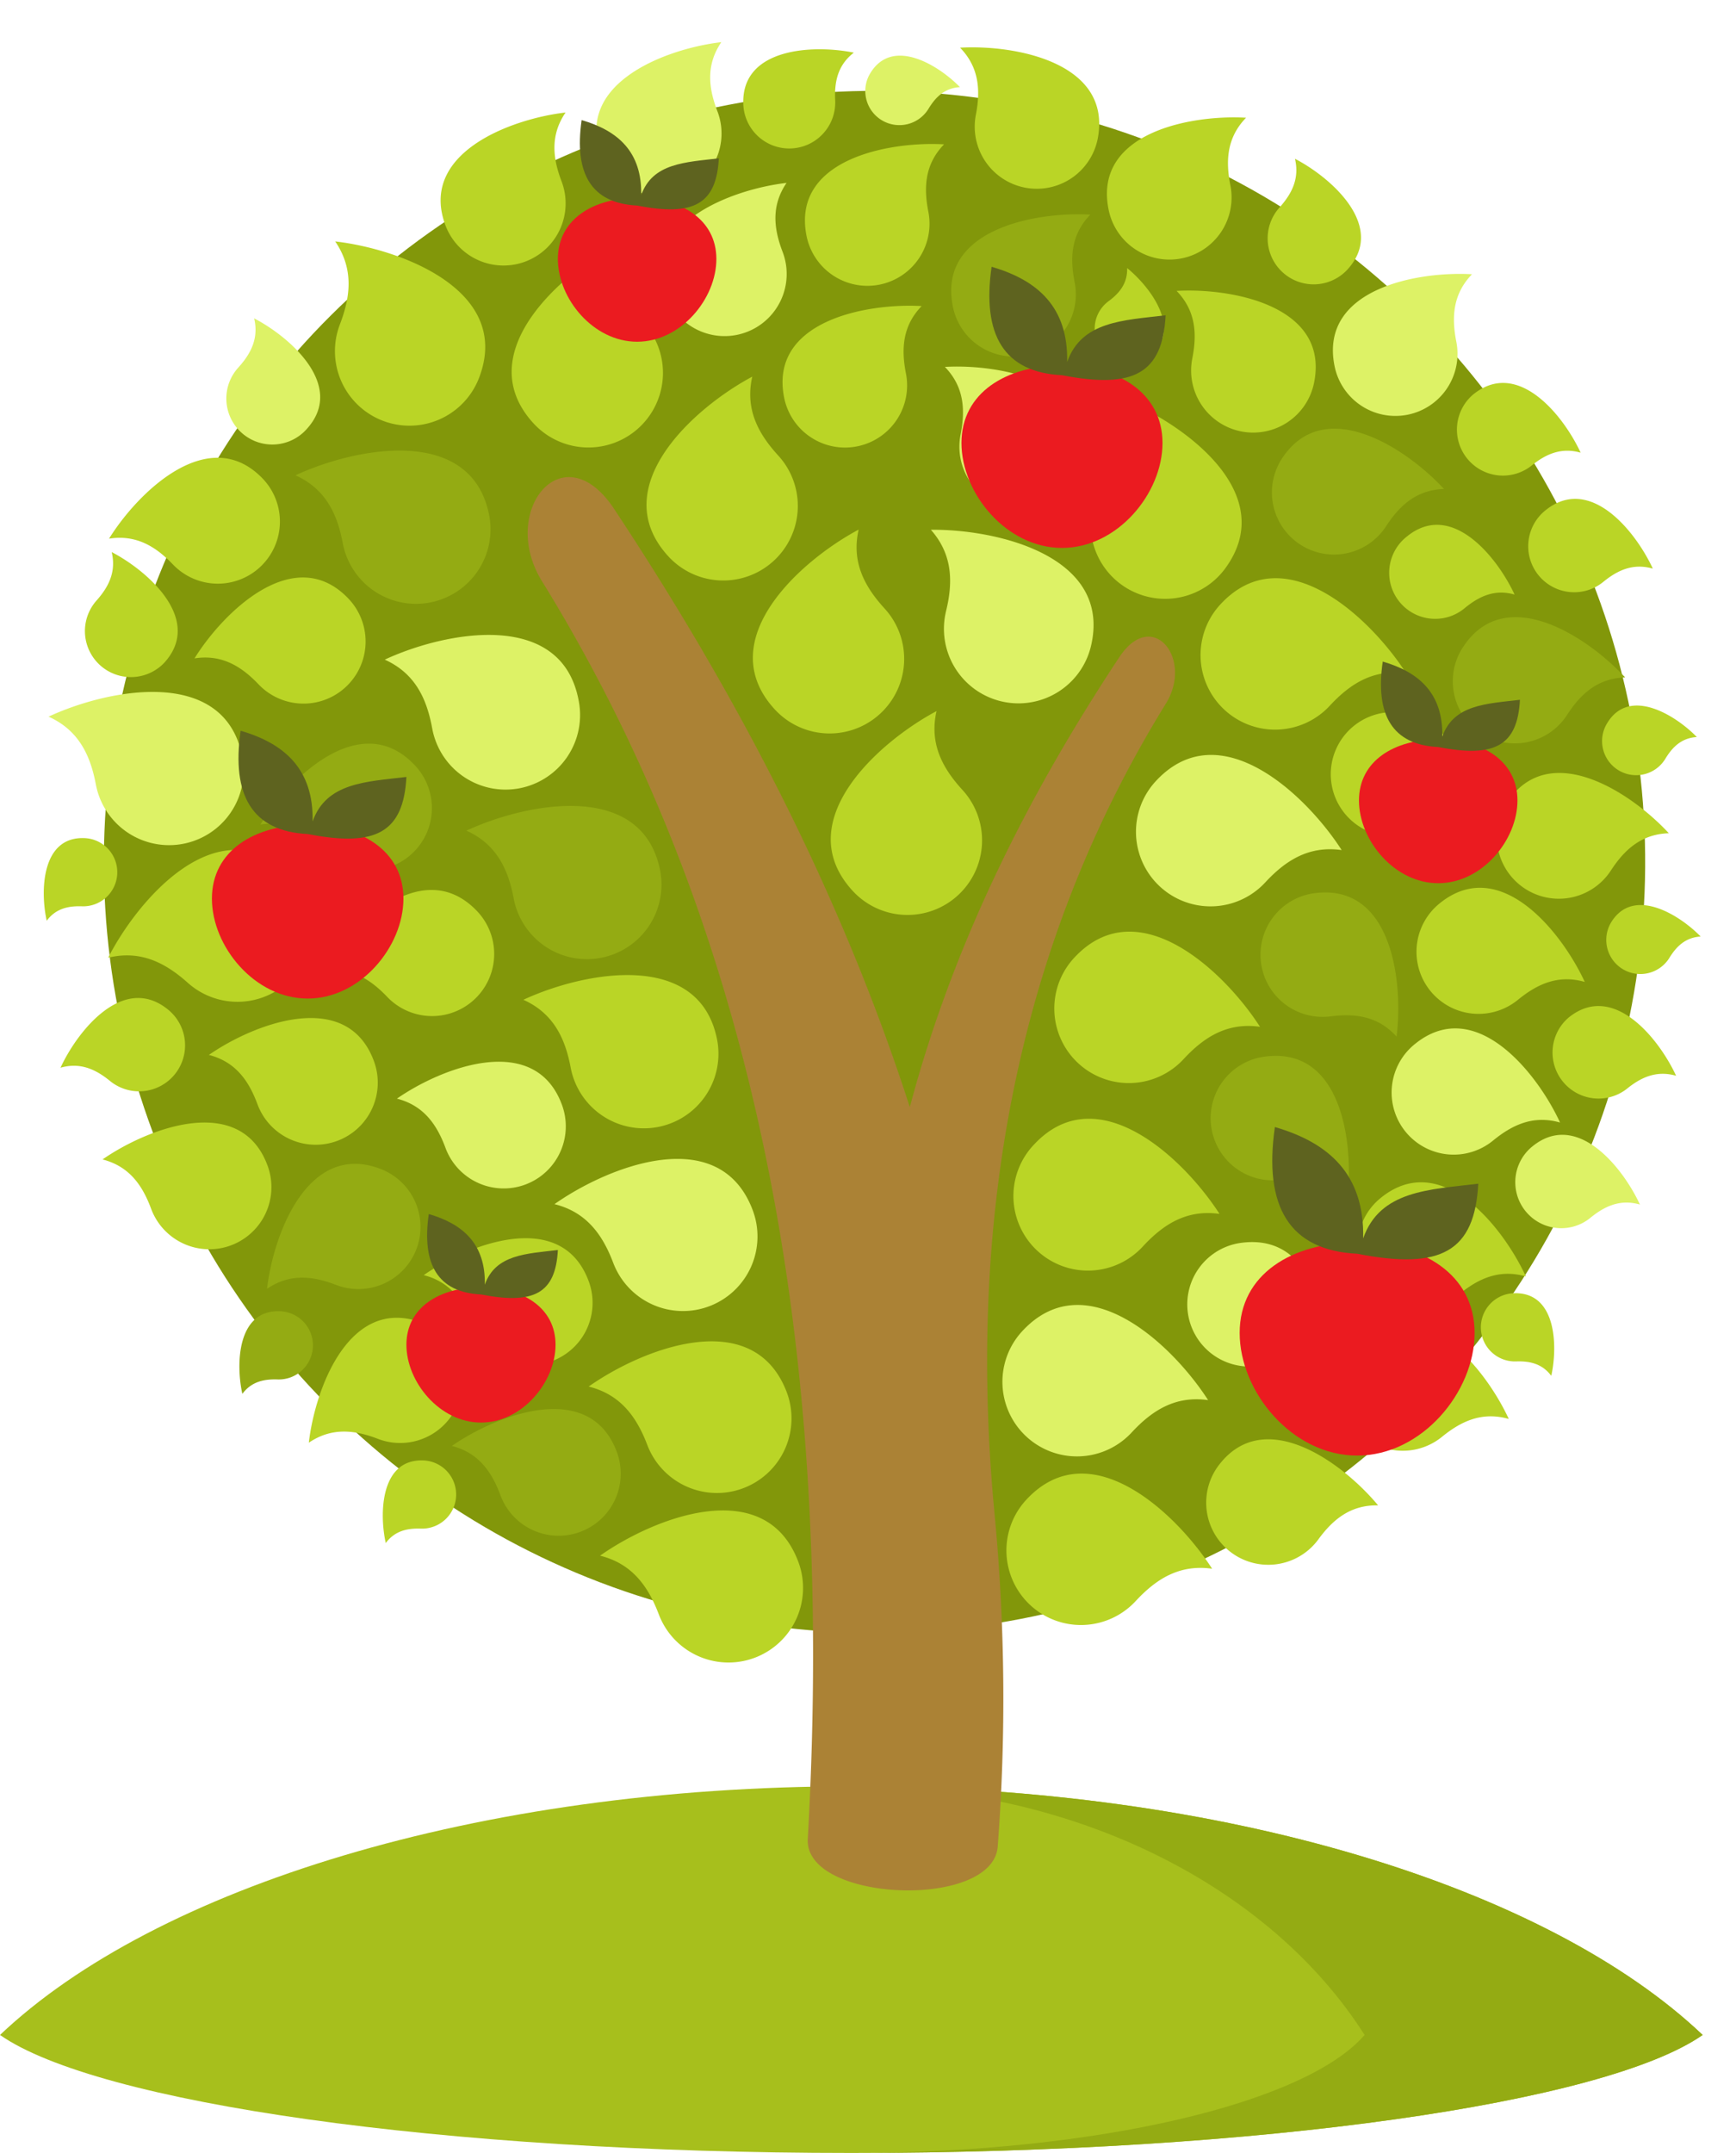 <svg xmlns="http://www.w3.org/2000/svg" width="426.366" height="528.512" viewBox="0 0 426.366 528.512">
  <g id="그룹_643" data-name="그룹 643" transform="translate(-1239.819 -82.722)">
    <g id="그룹_15" data-name="그룹 15" transform="translate(1134.025 56.663)">
      <circle id="타원_1" data-name="타원 1" cx="189.273" cy="189.273" r="189.273" transform="translate(108.996 73.685) rotate(-7.228)" fill="#82970a"/>
      <path id="패스_26" data-name="패스 26" d="M314.884,410.236c91.671,0,170.972,24.868,209.087,61.03-23.817,16.651-108.4,28.966-209.087,28.966s-185.27-12.315-209.09-28.966C143.911,435.1,223.213,410.236,314.884,410.236Z" transform="translate(0 54.34)" fill="#a7bf1c" fill-rule="evenodd"/>
      <path id="패스_27" data-name="패스 27" d="M288.974,410.236c91.671,0,170.972,24.868,209.088,61.03-23.817,16.651-108.4,28.966-209.088,28.966,60.707,0,111.7-12.315,126.057-28.966C392.051,435.1,344.242,410.236,288.974,410.236Z" transform="translate(25.91 54.34)" fill="#94ab13" fill-rule="evenodd"/>
      <path id="패스_28" data-name="패스 28" d="M288.126,462.985c7.045-124.847-14.35-226.35-65.3-308.8-10.6-17.157,5.163-36.7,17.724-17.727,30.07,45.421,55.56,93.989,72.639,146.87,10.708-40.287,29.126-76.728,51.467-110.474,8.089-12.225,18.248.368,11.418,11.419C343.245,237.39,326.338,303.021,334,383.206a476.958,476.958,0,0,1,.774,81.645C333.611,480.367,287.25,478.521,288.126,462.985Z" transform="translate(16.059 14.514)" fill="#ab8235" fill-rule="evenodd"/>
      <path id="패스_29" data-name="패스 29" d="M316.9,198.355a18.307,18.307,0,1,1-27,24.734c-15.566-16.988,6.384-36.519,20.625-44.1C308.713,186.972,311.984,192.986,316.9,198.355Z" transform="translate(25.284 21.631)" fill="#bad526" fill-rule="evenodd"/>
      <path id="패스_30" data-name="패스 30" d="M300.138,159.328a18.306,18.306,0,1,1-27,24.733c-15.565-16.989,6.384-36.518,20.625-44.1C291.957,147.946,295.228,153.959,300.138,159.328Z" transform="translate(22.914 16.11)" fill="#bad526" fill-rule="evenodd"/>
      <path id="패스_31" data-name="패스 31" d="M277.255,126.431a18.307,18.307,0,1,1-27,24.732c-15.566-16.988,6.385-36.518,20.622-44.1C269.07,115.046,272.342,121.062,277.255,126.431Z" transform="translate(19.677 11.457)" fill="#bad526" fill-rule="evenodd"/>
      <path id="패스_32" data-name="패스 32" d="M248.238,97.823a18.306,18.306,0,1,1-27,24.733c-15.566-16.987,6.385-36.517,20.624-44.1C240.055,86.44,243.329,92.454,248.238,97.823Z" transform="translate(15.573 7.411)" fill="#bad526" fill-rule="evenodd"/>
      <path id="패스_33" data-name="패스 33" d="M230.043,258.574a18.307,18.307,0,0,0,36-6.669c-4.2-22.657-33.007-16.884-47.632-10.079C225.877,245.188,228.711,251.419,230.043,258.574Z" transform="translate(15.929 29.66)" fill="#bad526" fill-rule="evenodd"/>
      <path id="패스_34" data-name="패스 34" d="M217.783,222.2a18.307,18.307,0,0,0,36-6.668c-4.2-22.657-33.007-16.884-47.634-10.079C213.617,208.817,216.451,215.048,217.783,222.2Z" transform="translate(14.195 24.516)" fill="#94ab13" fill-rule="evenodd"/>
      <path id="패스_35" data-name="패스 35" d="M181,145.782a18.307,18.307,0,0,0,36-6.668c-4.2-22.655-33.006-16.884-47.631-10.08C176.838,132.4,179.671,138.629,181,145.782Z" transform="translate(8.993 13.707)" fill="#94ab13" fill-rule="evenodd"/>
      <path id="패스_36" data-name="패스 36" d="M179.083,98.337a18.306,18.306,0,1,0,34.173,13.143c8.27-21.506-19.3-31.652-35.329-33.5C182.533,84.75,181.688,91.543,179.083,98.337Z" transform="translate(10.194 7.344)" fill="#bad526" fill-rule="evenodd"/>
      <path id="패스_37" data-name="패스 37" d="M230.328,67.209a15.249,15.249,0,0,1-28.465,10.946c-6.89-17.913,16.078-26.363,29.426-27.9C227.453,55.893,228.157,61.55,230.328,67.209Z" transform="translate(13.41 3.422)" fill="#bad526" fill-rule="evenodd"/>
      <path id="패스_38" data-name="패스 38" d="M344.011,131.79a18.307,18.307,0,0,0,29.455,21.748c13.687-18.536-10.2-35.642-25.157-41.682C350.947,119.608,348.331,125.931,344.011,131.79Z" transform="translate(33.189 12.135)" fill="#bad526" fill-rule="evenodd"/>
      <path id="패스_39" data-name="패스 39" d="M395.857,181.712a18.307,18.307,0,0,1-26.871-24.872c15.653-16.908,36.922,3.362,45.651,16.928C406.528,172.622,400.8,176.377,395.857,181.712Z" transform="translate(36.538 17.589)" fill="#bad526" fill-rule="evenodd"/>
      <path id="패스_40" data-name="패스 40" d="M364.39,257.723a18.307,18.307,0,1,1-26.87-24.872c15.651-16.908,36.919,3.362,45.646,16.928C375.063,248.632,369.337,252.386,364.39,257.723Z" transform="translate(32.087 28.34)" fill="#bad526" fill-rule="evenodd"/>
      <path id="패스_41" data-name="패스 41" d="M355.674,297.962a18.307,18.307,0,1,1-26.867-24.873c15.653-16.908,36.92,3.363,45.647,16.929C366.349,288.872,360.621,292.626,355.674,297.962Z" transform="translate(30.855 34.032)" fill="#bad526" fill-rule="evenodd"/>
      <path id="패스_42" data-name="패스 42" d="M354.086,374.274a18.307,18.307,0,1,1-26.87-24.872c15.653-16.909,36.92,3.362,45.647,16.928C364.758,365.182,359.03,368.939,354.086,374.274Z" transform="translate(30.63 44.826)" fill="#bad526" fill-rule="evenodd"/>
      <path id="패스_43" data-name="패스 43" d="M394.19,248.413a15.248,15.248,0,0,1-3.858-30.252c19.037-2.43,21.78,21.889,20.1,35.222C405.868,248.313,400.2,247.65,394.19,248.413Z" transform="translate(38.362 27.148)" fill="#94ab13" fill-rule="evenodd"/>
      <path id="패스_44" data-name="패스 44" d="M409.311,209.59a15.248,15.248,0,0,1-3.859-30.252c19.037-2.43,21.783,21.891,20.1,35.219C420.988,209.492,415.324,208.827,409.311,209.59Z" transform="translate(40.501 21.656)" fill="#bad526" fill-rule="evenodd"/>
      <path id="패스_45" data-name="패스 45" d="M383.567,283.558a15.25,15.25,0,1,1-3.859-30.254c19.035-2.429,21.781,21.889,20.1,35.222C395.242,283.461,389.577,282.8,383.567,283.558Z" transform="translate(36.859 32.118)" fill="#94ab13" fill-rule="evenodd"/>
      <path id="패스_46" data-name="패스 46" d="M392.821,360.263a15.247,15.247,0,0,1-24.7-17.878c11.251-15.549,30.867-.914,39.443,9.433C400.739,351.677,396.38,355.355,392.821,360.263Z" transform="translate(36.695 43.783)" fill="#bad526" fill-rule="evenodd"/>
      <path id="패스_47" data-name="패스 47" d="M419.147,338.475a15.249,15.249,0,0,1-19.293-23.62c14.863-12.142,30.069,7.038,35.7,19.236C429,332.207,423.846,334.646,419.147,338.475Z" transform="translate(40.801 40.3)" fill="#bad526" fill-rule="evenodd"/>
      <path id="패스_48" data-name="패스 48" d="M422.824,307.825a15.249,15.249,0,1,1-19.293-23.62c14.865-12.142,30.069,7.039,35.7,19.236C432.679,301.557,427.522,304,422.824,307.825Z" transform="translate(41.321 35.965)" fill="#bad526" fill-rule="evenodd"/>
      <path id="패스_49" data-name="패스 49" d="M433.092,320.926a8.376,8.376,0,0,1-.572-16.743c10.532-.362,10.8,13.08,9.2,20.282C439.484,321.467,436.421,320.814,433.092,320.926Z" transform="translate(45.069 39.338)" fill="#bad526" fill-rule="evenodd"/>
      <path id="패스_50" data-name="패스 50" d="M435.494,244.484a15.249,15.249,0,1,1-19.293-23.62c14.862-12.14,30.068,7.036,35.7,19.236C445.346,238.218,440.189,240.653,435.494,244.484Z" transform="translate(43.113 27.006)" fill="#bad526" fill-rule="evenodd"/>
      <path id="패스_51" data-name="패스 51" d="M455.846,216.305a15.25,15.25,0,0,1-25.616-16.553c10.417-16.119,30.776-2.541,39.883,7.338C463.3,207.314,459.138,211.217,455.846,216.305Z" transform="translate(45.544 23.513)" fill="#bad526" fill-rule="evenodd"/>
      <path id="패스_52" data-name="패스 52" d="M446.446,182.8a15.249,15.249,0,0,1-25.616-16.552c10.417-16.121,30.776-2.541,39.884,7.338C453.9,173.8,449.738,177.707,446.446,182.8Z" transform="translate(44.215 18.773)" fill="#94ab13" fill-rule="evenodd"/>
      <path id="패스_53" data-name="패스 53" d="M407.474,142.266a15.248,15.248,0,0,1-25.613-16.551c10.413-16.121,30.773-2.541,39.88,7.337C414.926,133.276,410.769,137.178,407.474,142.266Z" transform="translate(38.702 13.041)" fill="#94ab13" fill-rule="evenodd"/>
      <path id="패스_54" data-name="패스 54" d="M362.825,105.172a15.248,15.248,0,1,0,29.922,5.888c3.706-18.83-20.37-23.207-33.788-22.428C363.709,93.528,363.988,99.224,362.825,105.172Z" transform="translate(35.809 8.838)" fill="#bad526" fill-rule="evenodd"/>
      <path id="패스_55" data-name="패스 55" d="M423.318,159.3a11.3,11.3,0,1,1-14.292-17.5c11.012-8.992,22.272,5.212,26.446,14.247C430.616,154.656,426.8,156.463,423.318,159.3Z" transform="translate(42.303 15.966)" fill="#bad526" fill-rule="evenodd"/>
      <path id="패스_56" data-name="패스 56" d="M437.536,128.787a11.3,11.3,0,0,1-14.29-17.5c11.009-8.992,22.271,5.212,26.443,14.249C444.833,124.144,441.016,125.949,437.536,128.787Z" transform="translate(44.315 11.65)" fill="#bad526" fill-rule="evenodd"/>
      <path id="패스_57" data-name="패스 57" d="M453.065,153.716a11.295,11.295,0,1,1-14.291-17.495c11.012-8.992,22.272,5.211,26.445,14.246C460.363,149.072,456.543,150.878,453.065,153.716Z" transform="translate(46.511 15.176)" fill="#bad526" fill-rule="evenodd"/>
      <path id="패스_58" data-name="패스 58" d="M458.075,262.788a11.3,11.3,0,0,1-14.292-17.495c11.013-8.992,22.273,5.211,26.445,14.245C465.373,258.145,461.555,259.952,458.075,262.788Z" transform="translate(47.22 30.603)" fill="#bad526" fill-rule="evenodd"/>
      <path id="패스_59" data-name="패스 59" d="M466.9,233.7a8.377,8.377,0,0,1-14.31-8.711c5.482-9,16.861-1.848,22.009,3.443C470.859,228.658,468.635,230.862,466.9,233.7Z" transform="translate(48.88 27.531)" fill="#bad526" fill-rule="evenodd"/>
      <path id="패스_60" data-name="패스 60" d="M466.085,190.794a8.376,8.376,0,1,1-14.309-8.709c5.481-9,16.86-1.849,22,3.441C470.042,185.749,467.82,187.952,466.085,190.794Z" transform="translate(48.764 21.462)" fill="#bad526" fill-rule="evenodd"/>
      <path id="패스_61" data-name="패스 61" d="M381.445,72.187a11.295,11.295,0,0,0,16.805,15.1c9.5-10.574-4.159-22.491-12.991-27.083C386.423,65.116,384.443,68.845,381.445,72.187Z" transform="translate(38.581 4.829)" fill="#bad526" fill-rule="evenodd"/>
      <path id="패스_62" data-name="패스 62" d="M304.478,108.434a15.248,15.248,0,1,1-29.923,5.886c-3.705-18.83,20.371-23.2,33.788-22.426C303.594,96.79,303.314,102.486,304.478,108.434Z" transform="translate(23.816 9.3)" fill="#bad526" fill-rule="evenodd"/>
      <path id="패스_63" data-name="패스 63" d="M309.3,73.649a15.249,15.249,0,0,1-29.925,5.888c-3.705-18.829,20.375-23.2,33.788-22.426C308.418,62.006,308.135,67.7,309.3,73.649Z" transform="translate(24.498 4.38)" fill="#bad526" fill-rule="evenodd"/>
      <path id="패스_64" data-name="패스 64" d="M288.3,49.2a11.295,11.295,0,0,1-22.56,1.157c-.726-14.2,17.389-14.863,27.14-12.875C288.882,40.567,288.075,44.711,288.3,49.2Z" transform="translate(22.62 1.499)" fill="#bad526" fill-rule="evenodd"/>
      <path id="패스_65" data-name="패스 65" d="M340.769,88.77a15.25,15.25,0,1,1-29.926,5.886c-3.7-18.83,20.374-23.2,33.788-22.426C339.884,77.127,339.6,82.822,340.769,88.77Z" transform="translate(28.949 6.519)" fill="#94ab13" fill-rule="evenodd"/>
      <path id="패스_66" data-name="패스 66" d="M344.74,91.847a8.375,8.375,0,0,0,9.94,13.482c8.485-6.256.353-16.957-5.373-21.617C349.416,87.457,347.419,89.869,344.74,91.847Z" transform="translate(33.316 8.155)" fill="#bad526" fill-rule="evenodd"/>
      <path id="패스_67" data-name="패스 67" d="M374.277,67.928a15.248,15.248,0,1,1-29.922,5.886c-3.706-18.829,20.37-23.206,33.788-22.425C373.394,56.285,373.114,61.98,374.277,67.928Z" transform="translate(33.689 3.571)" fill="#bad526" fill-rule="evenodd"/>
      <path id="패스_68" data-name="패스 68" d="M316.236,52.863a15.25,15.25,0,0,0,29.926,5.886c3.7-18.83-20.375-23.2-33.789-22.427C317.123,41.219,317.4,46.915,316.236,52.863Z" transform="translate(29.219 1.44)" fill="#bad526" fill-rule="evenodd"/>
      <path id="패스_69" data-name="패스 69" d="M246.885,340.041a18.308,18.308,0,0,0,34.239-12.976c-8.167-21.542-35.487-10.733-48.668-1.431C240.4,327.611,244.3,333.238,246.885,340.041Z" transform="translate(17.916 40.802)" fill="#bad526" fill-rule="evenodd"/>
      <path id="패스_70" data-name="패스 70" d="M249.337,376.412a18.307,18.307,0,1,0,34.238-12.977c-8.166-21.544-35.486-10.733-48.667-1.43C242.854,363.981,246.752,369.612,249.337,376.412Z" transform="translate(18.262 45.947)" fill="#bad526" fill-rule="evenodd"/>
      <path id="패스_71" data-name="패스 71" d="M214.946,350.242a15.248,15.248,0,1,0,28.6-10.587c-6.661-18-29.487-9.173-40.525-1.507C209.626,339.847,212.836,344.56,214.946,350.242Z" transform="translate(13.752 42.862)" fill="#94ab13" fill-rule="evenodd"/>
      <path id="패스_72" data-name="패스 72" d="M208.889,313.506a15.248,15.248,0,1,0,28.6-10.59c-6.661-18-29.487-9.168-40.525-1.5C203.569,303.11,206.779,307.821,208.889,313.506Z" transform="translate(12.895 37.666)" fill="#bad526" fill-rule="evenodd"/>
      <path id="패스_73" data-name="패스 73" d="M191.051,243.693a15.249,15.249,0,0,0,22.068-21.051c-13.249-13.888-30.708,3.262-37.808,14.67C182.049,236.256,186.865,239.312,191.051,243.693Z" transform="translate(9.833 27.072)" fill="#bad526" fill-rule="evenodd"/>
      <path id="패스_74" data-name="패스 74" d="M177.566,212.225a15.248,15.248,0,1,0,22.065-21.049c-13.246-13.887-30.707,3.261-37.806,14.669C168.562,204.789,173.378,207.844,177.566,212.225Z" transform="translate(7.925 22.621)" fill="#94ab13" fill-rule="evenodd"/>
      <path id="패스_75" data-name="패스 75" d="M163.384,176.493a15.248,15.248,0,1,0,22.066-21.051c-13.248-13.887-30.708,3.262-37.807,14.67C154.38,169.057,159.2,172.112,163.384,176.493Z" transform="translate(5.919 17.567)" fill="#bad526" fill-rule="evenodd"/>
      <path id="패스_76" data-name="패스 76" d="M144.994,150.747a15.25,15.25,0,0,0,22.068-21.053c-13.248-13.886-30.707,3.262-37.808,14.672C135.992,143.31,140.808,146.364,144.994,150.747Z" transform="translate(3.318 13.925)" fill="#bad526" fill-rule="evenodd"/>
      <path id="패스_77" data-name="패스 77" d="M127.877,217.447a18.307,18.307,0,0,0,36-6.668c-4.2-22.655-33.007-16.885-47.632-10.079,7.465,3.362,10.3,9.593,11.63,16.747ZM415.058,241.4a18.307,18.307,0,1,1-26.871-24.872c15.653-16.908,36.923,3.362,45.647,16.928-8.105-1.145-13.83,2.61-18.777,7.944Zm-78.409-66.523a18.307,18.307,0,0,0,35.556,8.735c5.5-22.377-23.135-28.97-39.263-28.786,5.421,6.136,5.437,12.983,3.707,20.051Zm3.6-43.489a15.248,15.248,0,1,0,29.922,5.886c3.705-18.83-20.375-23.2-33.788-22.426,4.751,4.9,5.029,10.591,3.866,16.54ZM296.535,86.63a15.249,15.249,0,0,1-28.466,10.945c-6.889-17.913,16.08-26.364,29.425-27.9-3.832,5.639-3.13,11.3-.959,16.957ZM210.442,203.452a18.307,18.307,0,1,0,36-6.667c-4.2-22.655-33.006-16.885-47.634-10.079,7.466,3.363,10.3,9.594,11.631,16.746Zm3.285,103.111a15.248,15.248,0,1,0,28.6-10.586c-6.664-18-29.488-9.171-40.525-1.507,6.606,1.7,9.816,6.411,11.926,12.092Zm41.2,28.22c-2.584-6.8-6.482-12.434-14.429-14.411,13.181-9.3,40.5-20.112,48.665,1.43a18.307,18.307,0,1,1-34.236,12.98Zm127.328,41.641a18.307,18.307,0,0,1-26.871-24.872c15.653-16.909,36.923,3.359,45.647,16.928-8.105-1.148-13.83,2.608-18.777,7.944Zm30.882-16.32c6.013-.763,11.677-.1,16.24,4.968,1.684-13.33-1.062-37.649-20.1-35.22a15.249,15.249,0,1,0,3.857,30.253Zm57.928-55.381a15.248,15.248,0,1,1-19.294-23.616c14.864-12.143,30.069,7.036,35.7,19.234-6.556-1.882-11.71.556-16.408,4.382Zm23.864,18.994c3.48-2.838,7.3-4.641,12.153-3.247-4.172-9.035-15.432-23.24-26.442-14.246a11.294,11.294,0,1,0,14.289,17.494ZM461.984,108.637a15.248,15.248,0,1,1-29.922,5.888c-3.705-18.83,20.37-23.206,33.784-22.426-4.746,4.9-5.026,10.591-3.863,16.538Zm-129.6-57.2a8.376,8.376,0,1,1-14.31-8.709c5.481-9,16.86-1.849,22.008,3.44-3.743.224-5.965,2.427-7.7,5.269Zm-51.874.648c-2.17-5.658-2.874-11.317.963-16.956-13.349,1.539-36.316,9.99-29.428,27.9a15.248,15.248,0,0,0,28.464-10.948ZM162.926,114.917a11.294,11.294,0,1,0,16.8,15.094c9.5-10.574-4.162-22.491-12.991-27.083C167.9,107.845,165.922,111.574,162.926,114.917Z" transform="translate(1.479 1.283)" fill="#ddf266" fill-rule="evenodd"/>
      <path id="패스_78" data-name="패스 78" d="M126.848,156.782a11.294,11.294,0,0,0,16.8,15.094c9.5-10.575-4.159-22.492-12.99-27.084C131.827,149.709,129.846,153.438,126.848,156.782Z" transform="translate(2.569 16.794)" fill="#bad526" fill-rule="evenodd"/>
      <path id="패스_79" data-name="패스 79" d="M148.525,241.376A18.307,18.307,0,1,0,172.835,214c-17.231-15.3-36.415,6.956-43.776,21.311C137.016,233.375,143.081,236.553,148.525,241.376Z" transform="translate(3.291 25.854)" fill="#bad526" fill-rule="evenodd"/>
      <path id="패스_80" data-name="패스 80" d="M162.668,266.153a15.248,15.248,0,0,0,28.6-10.59c-6.663-18-29.488-9.17-40.526-1.507C157.347,255.754,160.559,260.468,162.668,266.153Z" transform="translate(6.357 30.968)" fill="#bad526" fill-rule="evenodd"/>
      <path id="패스_81" data-name="패스 81" d="M180.21,306.08a15.248,15.248,0,0,0,10.967-28.456c-17.909-6.9-26.376,16.06-27.925,29.409C168.893,303.2,174.552,303.906,180.21,306.08Z" transform="translate(8.127 35.403)" fill="#94ab13" fill-rule="evenodd"/>
      <path id="패스_82" data-name="패스 82" d="M189.2,339.182a15.247,15.247,0,0,0,10.966-28.455c-17.908-6.9-26.375,16.059-27.924,29.406C177.884,336.3,183.544,337.007,189.2,339.182Z" transform="translate(9.399 40.086)" fill="#bad526" fill-rule="evenodd"/>
      <path id="패스_83" data-name="패스 83" d="M197.511,356.883a8.376,8.376,0,0,0,.574-16.743c-10.536-.358-10.8,13.08-9.2,20.287C191.119,357.422,194.182,356.77,197.511,356.883Z" transform="translate(11.65 44.424)" fill="#bad526" fill-rule="evenodd"/>
      <path id="패스_84" data-name="패스 84" d="M166.656,324.8a8.377,8.377,0,1,0,.572-16.744c-10.533-.36-10.8,13.082-9.2,20.286C160.265,325.341,163.328,324.693,166.656,324.8Z" transform="translate(7.286 39.886)" fill="#94ab13" fill-rule="evenodd"/>
      <path id="패스_85" data-name="패스 85" d="M139.783,288.629a15.248,15.248,0,0,0,28.6-10.589c-6.663-18-29.488-9.168-40.526-1.507C134.463,278.231,137.674,282.945,139.783,288.629Z" transform="translate(3.121 34.147)" fill="#bad526" fill-rule="evenodd"/>
      <path id="패스_86" data-name="패스 86" d="M130.967,261.056a11.294,11.294,0,1,0,14.29-17.494c-11.01-8.992-22.271,5.211-26.443,14.246C123.669,256.415,127.488,258.219,130.967,261.056Z" transform="translate(1.842 30.359)" fill="#bad526" fill-rule="evenodd"/>
      <path id="패스_87" data-name="패스 87" d="M124.563,223.045a8.376,8.376,0,1,0,.573-16.742c-10.536-.36-10.8,13.08-9.2,20.285C118.172,223.585,121.237,222.936,124.563,223.045Z" transform="translate(1.332 25.494)" fill="#bad526" fill-rule="evenodd"/>
    </g>
    <g id="그룹_13" data-name="그룹 13" transform="translate(1133 123.079)">
      <path id="패스_49-2" data-name="패스 49" d="M440.135,264.624c15.933,0,28.85,7.78,28.85,22.232s-12.917,30.107-28.85,30.107-28.85-15.653-28.85-30.107S424.2,264.624,440.135,264.624Z" fill="#eb1b20" fill-rule="evenodd"/>
      <path id="패스_50-2" data-name="패스 50" d="M419.932,236.314c13.271,3.845,22.023,11.624,21.685,27.323,4.129-11.742,16.158-11.961,28.271-13.415-.895,16.6-9.055,21.237-29.71,17.2C423.435,266.6,417.144,255.792,419.932,236.314Z" fill="#5e631f" fill-rule="evenodd"/>
    </g>
    <g id="그룹_18" data-name="그룹 18" transform="translate(788.235 99.3)">
      <path id="패스_63-2" data-name="패스 63" d="M569.716,299.417c10.112,0,18.311,4.938,18.311,14.111s-8.2,19.11-18.311,19.11S551.4,322.7,551.4,313.528,559.6,299.417,569.716,299.417Z" fill="#eb1b20" fill-rule="evenodd"/>
      <path id="패스_64-2" data-name="패스 64" d="M556.892,281.447c8.422,2.441,13.979,7.379,13.763,17.343,2.621-7.453,10.257-7.592,17.946-8.515-.569,10.537-5.749,13.48-18.859,10.918C559.114,300.669,555.122,293.81,556.892,281.447Z" fill="#5e631f" fill-rule="evenodd"/>
    </g>
    <g id="그룹_17" data-name="그룹 17" transform="translate(975 55.147)">
      <path id="패스_57-2" data-name="패스 57" d="M525.644,117.293c13.634,0,24.688,6.657,24.688,19.024s-11.054,25.763-24.688,25.763-24.687-13.4-24.687-25.763S512.009,117.293,525.644,117.293Z" fill="#eb1b20" fill-rule="evenodd"/>
      <path id="패스_58-2" data-name="패스 58" d="M508.356,93.067c11.356,3.29,18.846,9.948,18.556,23.381,3.533-10.048,13.826-10.235,24.192-11.479-.766,14.205-7.75,18.174-25.423,14.718C511.352,118.982,505.97,109.735,508.356,93.067Z" fill="#5e631f" fill-rule="evenodd"/>
    </g>
    <g id="그룹_15-2" data-name="그룹 15" transform="translate(1234.066 68.817)">
      <path id="패스_53-2" data-name="패스 53" d="M358.982,195.407c10.748,0,19.463,5.247,19.463,15s-8.715,20.31-19.463,20.31-19.462-10.56-19.462-20.31S348.234,195.407,358.982,195.407Z" fill="#eb1b20" fill-rule="evenodd"/>
      <path id="패스_54-2" data-name="패스 54" d="M345.354,176.309c8.953,2.593,14.857,7.842,14.627,18.432,2.787-7.921,10.9-8.069,19.073-9.05-.6,11.2-6.11,14.328-20.042,11.6C347.716,196.738,343.473,189.449,345.354,176.309Z" fill="#5e631f" fill-rule="evenodd"/>
    </g>
    <g id="그룹_15-3" data-name="그룹 15" transform="translate(1037.316 -64.105)">
      <path id="패스_53-3" data-name="패스 53" d="M358.982,195.407c10.748,0,19.463,5.247,19.463,15s-8.715,20.31-19.463,20.31-19.462-10.56-19.462-20.31S348.234,195.407,358.982,195.407Z" fill="#eb1b20" fill-rule="evenodd"/>
      <path id="패스_54-3" data-name="패스 54" d="M345.354,176.309c8.953,2.593,14.857,7.842,14.627,18.432,2.787-7.921,10.9-8.069,19.073-9.05-.6,11.2-6.11,14.328-20.042,11.6C347.716,196.738,343.473,189.449,345.354,176.309Z" fill="#5e631f" fill-rule="evenodd"/>
    </g>
    <g id="그룹_14" data-name="그룹 14" transform="translate(1007.651 43.809)">
      <path id="패스_51-2" data-name="패스 51" d="M307.733,241.378c12.989,0,23.519,6.342,23.519,18.124s-10.53,24.541-23.519,24.541-23.518-12.76-23.518-24.541S294.745,241.378,307.733,241.378Z" fill="#eb1b20" fill-rule="evenodd"/>
      <path id="패스_52-2" data-name="패스 52" d="M291.265,218.3c10.818,3.135,17.953,9.476,17.676,22.274,3.366-9.572,13.172-9.75,23.046-10.936-.729,13.532-7.381,17.313-24.218,14.021C294.12,242.988,288.991,234.179,291.265,218.3Z" fill="#5e631f" fill-rule="evenodd"/>
    </g>
  </g>
</svg>
